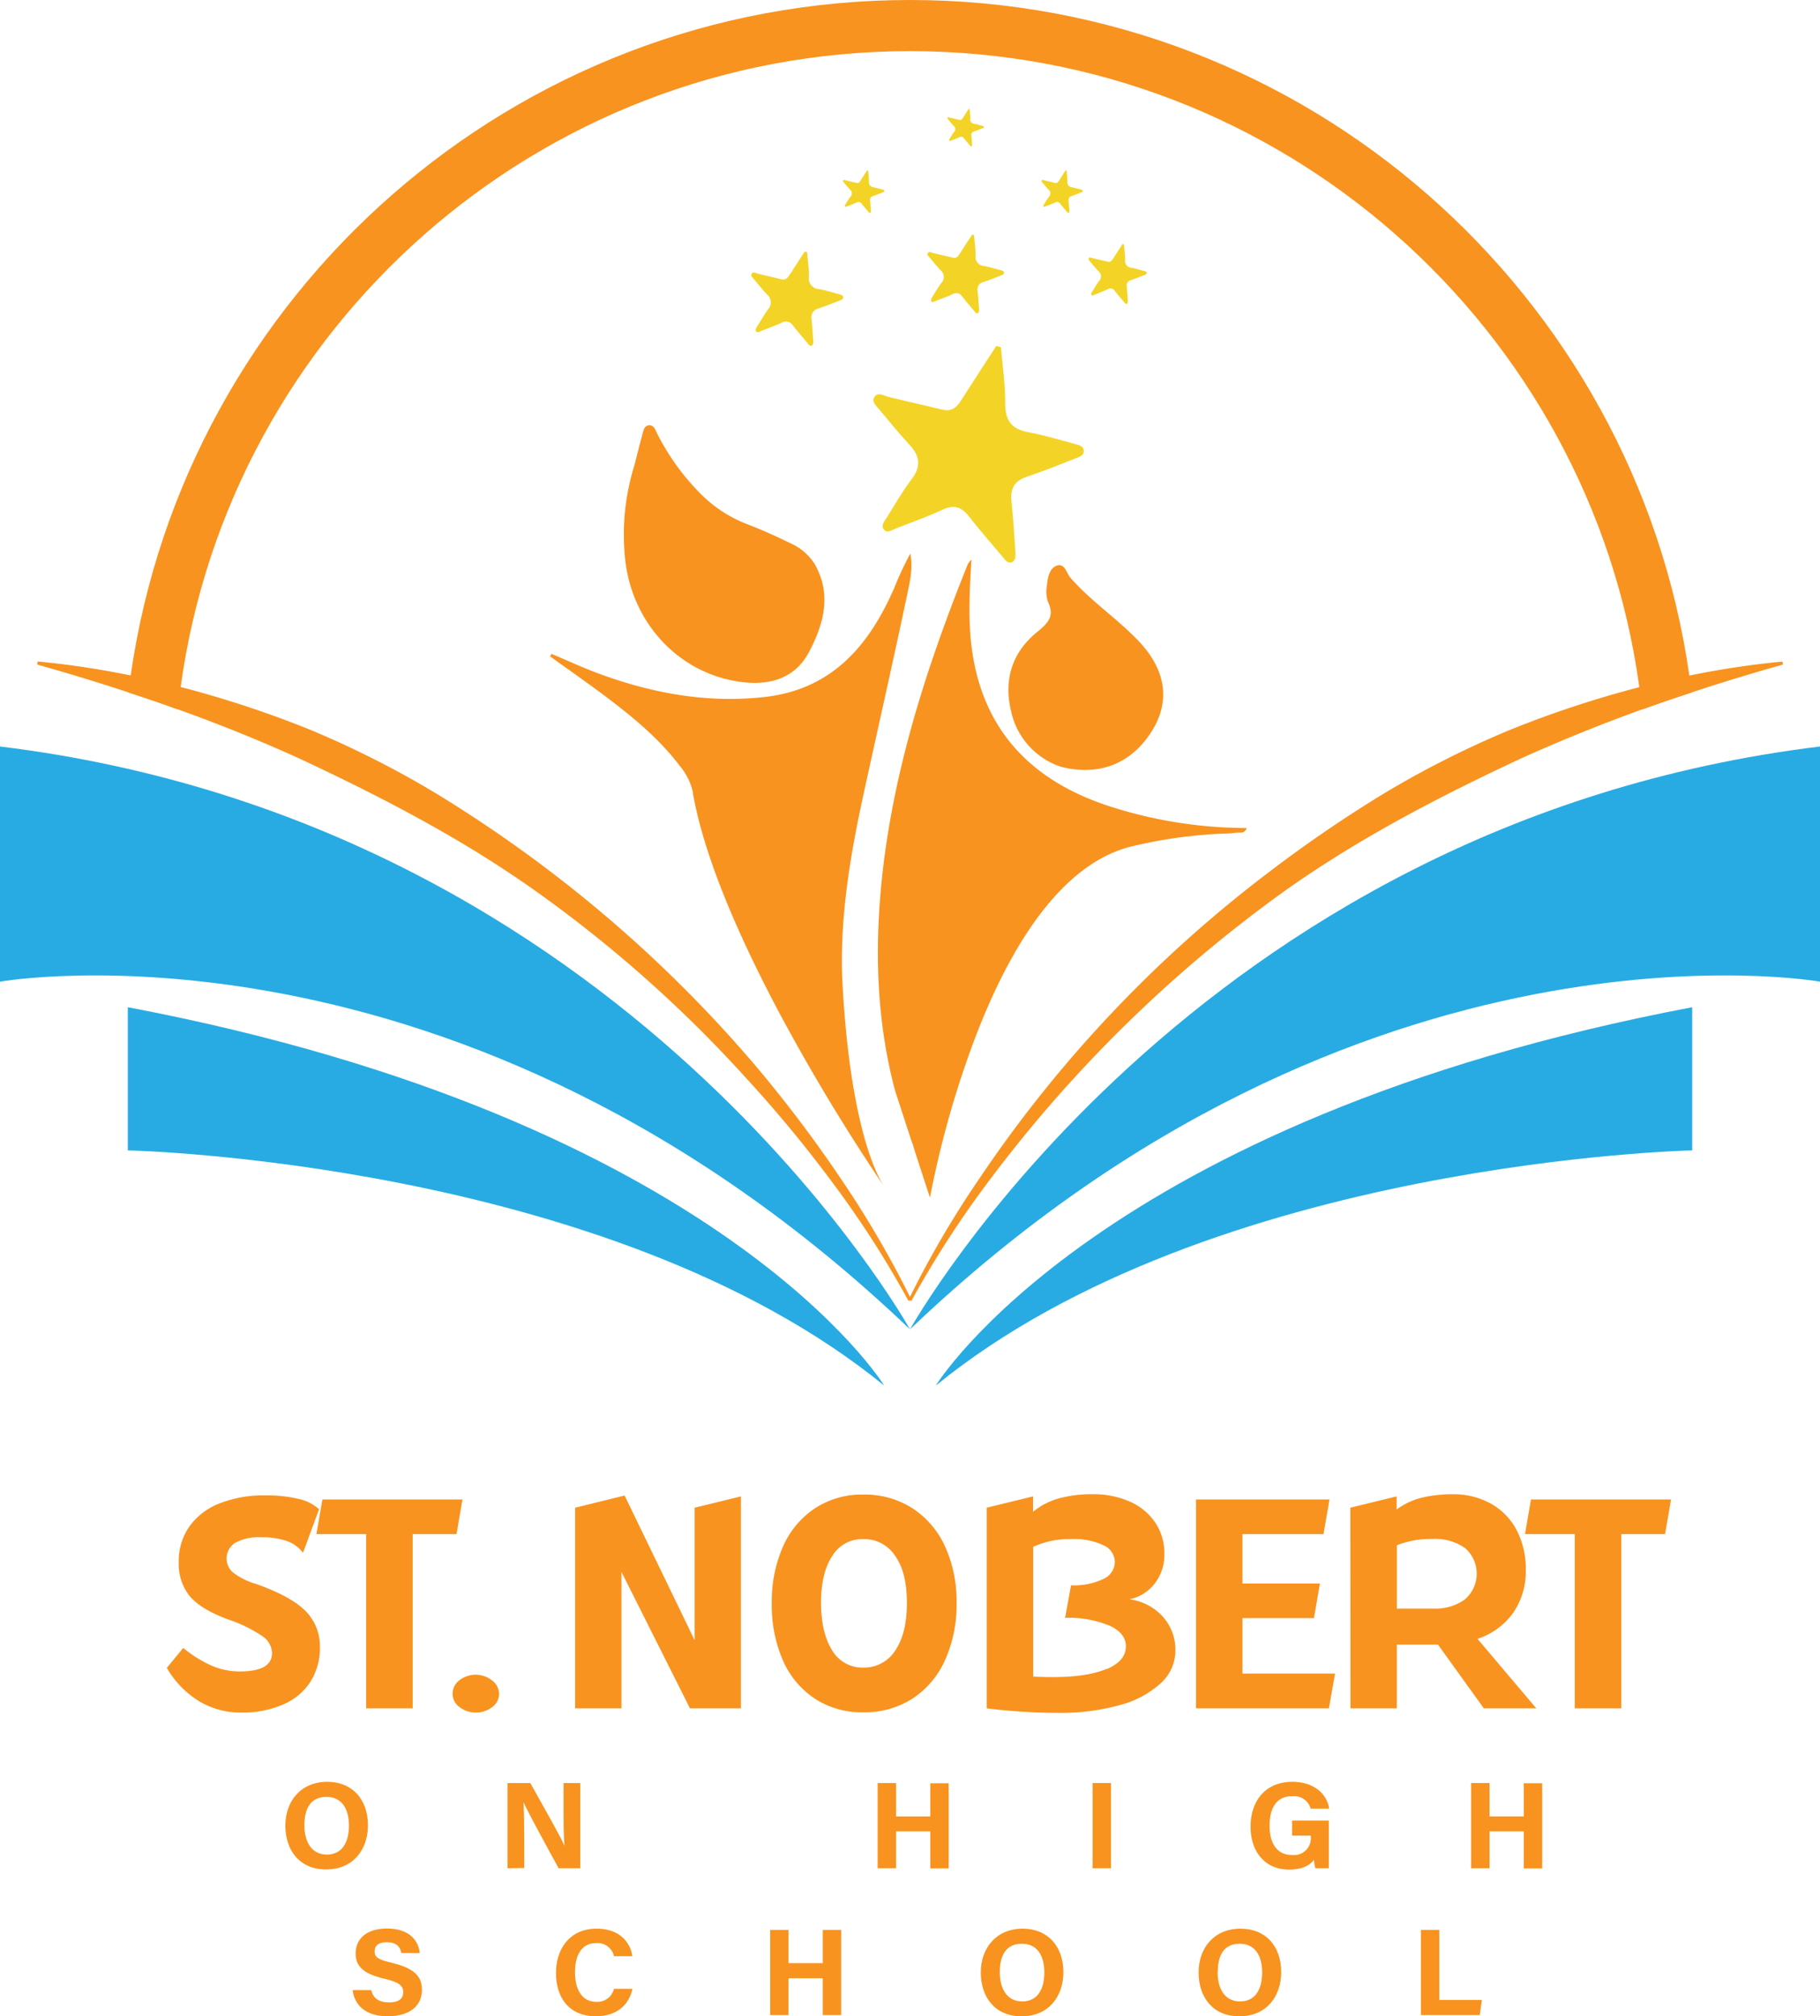 <svg xmlns="http://www.w3.org/2000/svg" viewBox="0 0 353.72 391.84"><defs><style>.cls-1{fill:#f8931f;}.cls-2{fill:#28abe3;}.cls-3{fill:#f3d426;}</style></defs><title>logo-web</title><g id="Layer_2" data-name="Layer 2"><g id="Layer_1-2" data-name="Layer 1"><path class="cls-1" d="M71.51,354.73c0,4.6-2.76,8.57-8.14,8.57-5.19,0-7.91-3.78-7.91-8.52s3-8.51,8.15-8.51C68.45,346.27,71.51,349.66,71.51,354.73Zm-12.35,0c0,3.23,1.42,5.68,4.35,5.68,3.18,0,4.31-2.67,4.31-5.62,0-3.13-1.28-5.59-4.37-5.59S59.16,351.49,59.16,354.71Z"/><path class="cls-1" d="M98.64,363.06V346.51h4.43c2.07,3.72,5.89,10.42,6.65,12.22h0c-.19-1.73-.19-4.6-.19-7.32v-4.9h3.25v16.55h-4.21c-1.78-3.24-6-10.93-6.83-12.85h0c.11,1.45.15,4.85.15,7.81v5Z"/><path class="cls-1" d="M170.57,346.51h3.58V353h6.65v-6.45h3.58v16.55H180.8V355.9h-6.65v7.16h-3.58Z"/><path class="cls-1" d="M215.93,346.51v16.55h-3.58V346.51Z"/><path class="cls-1" d="M258.26,363.06h-2.62a8.67,8.67,0,0,1-.27-1.63c-.92,1.23-2.54,1.9-4.84,1.9-4.8,0-7.48-3.63-7.48-8.34,0-5,2.89-8.72,8.11-8.72,4.25,0,6.76,2.4,7.16,5.22h-3.58a3.37,3.37,0,0,0-3.63-2.42c-3.4,0-4.37,2.85-4.37,5.76s1.11,5.66,4.39,5.66a3.27,3.27,0,0,0,3.62-3.61v-.15h-3.63V353.8h7.14Z"/><path class="cls-1" d="M285.91,346.51h3.58V353h6.66v-6.45h3.58v16.55h-3.58V355.9h-6.66v7.16h-3.58Z"/><path class="cls-1" d="M72.16,386.75c.37,1.66,1.57,2.39,3.48,2.39s2.73-.76,2.73-2-.8-1.93-3.63-2.59c-4.5-1.05-5.62-2.69-5.62-4.93,0-2.88,2.16-4.84,6.08-4.84,4.39,0,6.14,2.36,6.38,4.78H78c-.17-1-.73-2.12-2.87-2.12-1.45,0-2.32.6-2.32,1.77s.7,1.62,3.37,2.24C81,382.62,82,384.41,82,386.74c0,3-2.29,5.09-6.66,5.09-4.2,0-6.41-2.06-6.81-5.08Z"/><path class="cls-1" d="M122.92,386.5c-.66,3.08-3,5.33-7.13,5.33-5.25,0-7.73-3.71-7.73-8.42,0-4.53,2.56-8.6,7.9-8.6,4.4,0,6.54,2.59,6.94,5.35h-3.57a3.26,3.26,0,0,0-3.49-2.54c-3,0-4.09,2.65-4.09,5.66,0,2.8,1,5.75,4.19,5.75a3.29,3.29,0,0,0,3.38-2.53Z"/><path class="cls-1" d="M149.68,375.05h3.57v6.46h6.66v-6.46h3.58V391.6h-3.58v-7.16h-6.66v7.16h-3.57Z"/><path class="cls-1" d="M206.67,383.27c0,4.6-2.77,8.57-8.14,8.57-5.19,0-7.91-3.77-7.91-8.52s3-8.51,8.14-8.51C203.6,374.81,206.67,378.2,206.67,383.27Zm-12.36,0c0,3.23,1.42,5.68,4.35,5.68,3.19,0,4.31-2.67,4.31-5.62,0-3.13-1.28-5.59-4.36-5.59S194.31,380,194.31,383.25Z"/><path class="cls-1" d="M249,383.27c0,4.6-2.77,8.57-8.14,8.57-5.19,0-7.91-3.77-7.91-8.52s3-8.51,8.14-8.51C246,374.81,249,378.2,249,383.27Zm-12.36,0c0,3.23,1.42,5.68,4.35,5.68,3.19,0,4.31-2.67,4.31-5.62,0-3.13-1.28-5.59-4.36-5.59S236.67,380,236.67,383.25Z"/><path class="cls-1" d="M276.16,375.05h3.57v13.62H288l-.41,2.93H276.16Z"/><path class="cls-1" d="M38.62,330.56a18.42,18.42,0,0,1-6.2-6.43l3.19-3.88a23.89,23.89,0,0,0,5.44,3.41,13.69,13.69,0,0,0,5.56,1.16c4.17,0,6.26-1.19,6.26-3.59A4.11,4.11,0,0,0,51.05,318a27.82,27.82,0,0,0-6.75-3.3c-3.56-1.31-6-2.83-7.45-4.54a10,10,0,0,1-2.11-6.58,11.7,11.7,0,0,1,2-6.83,12.84,12.84,0,0,1,5.85-4.55,23.27,23.27,0,0,1,9-1.59,26.13,26.13,0,0,1,6.48.69,8.5,8.5,0,0,1,3.94,2l-3.12,8.46a6.58,6.58,0,0,0-3.08-2.26,14.51,14.51,0,0,0-5.09-.75,9.45,9.45,0,0,0-5,1.07,3.61,3.61,0,0,0-.52,5.7,13.07,13.07,0,0,0,4.46,2.26q6.88,2.43,9.7,5.27a9.67,9.67,0,0,1,2.81,7.07,12.16,12.16,0,0,1-1.83,6.69,11.78,11.78,0,0,1-5.3,4.43,19.76,19.76,0,0,1-8.16,1.57A15.55,15.55,0,0,1,38.62,330.56Z"/><path class="cls-1" d="M71.17,332V298.12H61.5l1.16-6.72H89.88l-1.15,6.72H80.21V332Z"/><path class="cls-1" d="M89.25,326.56a5.16,5.16,0,0,1,6.37,0A3.28,3.28,0,0,1,97,329.17a3.19,3.19,0,0,1-1.33,2.57,5.24,5.24,0,0,1-6.37,0,3.2,3.2,0,0,1-1.34-2.57A3.29,3.29,0,0,1,89.25,326.56Z"/><path class="cls-1" d="M111.78,332V293l9.61-2.37L135,318.74V293l9-2.2V332h-9.9l-13.32-26.53V332Z"/><path class="cls-1" d="M158.38,330.12a17.13,17.13,0,0,1-6.23-7.47A26.76,26.76,0,0,1,150,311.5a26.27,26.27,0,0,1,2.2-11,17.25,17.25,0,0,1,6.23-7.41,16.65,16.65,0,0,1,9.35-2.64,17.16,17.16,0,0,1,9.53,2.64,17.49,17.49,0,0,1,6.35,7.41,25.67,25.67,0,0,1,2.25,11,26.15,26.15,0,0,1-2.25,11.15,17.37,17.37,0,0,1-6.35,7.47,17.16,17.16,0,0,1-9.53,2.64A16.65,16.65,0,0,1,158.38,330.12ZM174,320.74q2.26-3.33,2.26-9.24T174,302.4a7.18,7.18,0,0,0-6.26-3.3,6.81,6.81,0,0,0-6,3.3q-2.18,3.32-2.17,9.1t2.17,9.24a6.8,6.8,0,0,0,6,3.33A7.16,7.16,0,0,0,174,320.74Z"/><path class="cls-1" d="M191.77,332V293l9-2.2v3a13.71,13.71,0,0,1,5.1-2.63,24.24,24.24,0,0,1,6.43-.79,17.45,17.45,0,0,1,7.32,1.45,11.47,11.47,0,0,1,4.9,4.06A10.67,10.67,0,0,1,226.3,302a9.08,9.08,0,0,1-1.86,5.71,8.29,8.29,0,0,1-4.92,3.09,10.58,10.58,0,0,1,6.49,3.39,9.62,9.62,0,0,1,2.43,6.58,8.59,8.59,0,0,1-2.84,6.34,19,19,0,0,1-8,4.26,42.88,42.88,0,0,1-11.93,1.5A117.07,117.07,0,0,1,191.77,332Zm23.29-7.62q3.76-1.59,3.76-4.43,0-2.55-3.12-4A20.9,20.9,0,0,0,207,314.4l1.16-6.32a13.18,13.18,0,0,0,6.25-1.22,3.67,3.67,0,0,0,2.26-3.3,3.61,3.61,0,0,0-2.23-3.27,13.29,13.29,0,0,0-6.17-1.19,16.92,16.92,0,0,0-7.47,1.51v25.2c.89.07,2.16.11,3.82.11Q211.29,325.92,215.06,324.33Z"/><path class="cls-1" d="M232.44,332V291.4h25.95l-1.16,6.72H241.47v9.61h15.06l-1.16,6.72h-13.9v10.78h18L258.27,332Z"/><path class="cls-1" d="M262.44,293l9-2.2v2.55a13.66,13.66,0,0,1,4.86-2.29,25.17,25.17,0,0,1,6-.67,14.93,14.93,0,0,1,7.47,1.83,12.56,12.56,0,0,1,5,5.15,16.28,16.28,0,0,1,1.77,7.74,14.09,14.09,0,0,1-2.49,8.37,13.65,13.65,0,0,1-6.9,5L298.59,332h-10.2l-8.92-12.4h-8V332h-9Zm22.3,17.78a6.58,6.58,0,0,0,0-9.93,10,10,0,0,0-6.31-1.77,17.93,17.93,0,0,0-6.95,1.22V312.6h6.95A9.87,9.87,0,0,0,284.74,310.8Z"/><path class="cls-1" d="M306.06,332V298.12h-9.67l1.15-6.72h27.23l-1.16,6.72H315.1V332Z"/><path class="cls-2" d="M0,145.07v45.7s89.42-15.89,176.86,67.57C176.86,258.34,122.21,160,0,145.07Z"/><path class="cls-2" d="M24.84,195.74v27.82s93.4,2,147,45.71C171.89,269.27,140.1,217.6,24.84,195.74Z"/><path class="cls-2" d="M353.72,145.07v45.7s-89.43-15.89-176.86,67.57C176.86,258.34,231.5,160,353.72,145.07Z"/><path class="cls-2" d="M328.88,195.74v27.82s-93.4,2-147,45.71C181.83,269.27,213.62,217.6,328.88,195.74Z"/><path class="cls-1" d="M328.76,134.57q-4.86,1.58-9.62,3.3-.24-2.18-.54-4.35C309.07,63.81,249.13,9.94,176.86,9.94S44.65,63.81,35.11,133.52c-.19,1.45-.37,2.9-.53,4.35q-4.77-1.73-9.62-3.3c.12-1.11.28-2.21.44-3.3C36,57.15,99.86,0,176.86,0S317.75,57.15,328.32,131.27C328.48,132.36,328.64,133.46,328.76,134.57Z"/><path class="cls-1" d="M242.3,160.91c-.45,1.25-1.41.79-2.13.92a17.69,17.69,0,0,1-2.31.17,91.13,91.13,0,0,0-19,2.76l-.15.06c-5.24,1.61-9.87,5.06-13.91,9.61-6.4,7.18-11.35,17.07-15.06,26.68a188.58,188.58,0,0,0-9,31.63l-2.94-9,0-.06-.42-1.33-.27-.74L174,212.1c-3.43-12.78-4-25.89-2.81-39.21,2-22,8.7-42.82,16.89-63.21a5.34,5.34,0,0,1,.72-.94c-.36,6.12-.71,12.06.16,17.94,2.31,15.64,11.84,25.11,26.38,29.91A86.79,86.79,0,0,0,242.3,160.91Z"/><path class="cls-1" d="M123.29,90.45c.52-2,1-4,1.57-6.07.19-.72.34-1.65,1.27-1.73s1.22.85,1.54,1.5a45.7,45.7,0,0,0,8.88,12.19,25.79,25.79,0,0,0,8.83,5.59c2.76,1.07,5.48,2.28,8.13,3.59a10.77,10.77,0,0,1,4.77,4c3.45,5.94,1.82,11.8-1.08,17.25-2.61,4.9-7.3,6.41-12.66,5.82-12.07-1.33-21.48-11-23-23.54A45.25,45.25,0,0,1,123.29,90.45Z"/><path class="cls-1" d="M206.16,149a14.61,14.61,0,0,1-9.66-10.82c-1.46-6.12.21-11.4,5.07-15.36,2.08-1.7,3.48-3.07,2.09-5.88a6.56,6.56,0,0,1-.17-3.26c.13-1.43.47-3.16,1.77-3.71,1.63-.68,2,1.35,2.72,2.24,4.06,4.68,9.3,8.07,13.51,12.58,5,5.38,5.94,11.2,2.65,16.83C220.3,148.15,213.92,151,206.16,149Z"/><path class="cls-3" d="M194.53,67.47c.3,3.65.87,7.3.83,10.94,0,3.39,1.29,5,4.56,5.6,3,.54,6,1.48,9,2.27.73.19,1.65.4,1.72,1.3s-.85,1.21-1.54,1.48c-3.18,1.24-6.34,2.53-9.57,3.6-2.43.81-3.2,2.35-2.95,4.77.33,3.27.56,6.56.77,9.85,0,.74.08,1.72-.73,2s-1.34-.56-1.81-1.13c-2.21-2.59-4.44-5.17-6.54-7.85-1.45-1.85-2.95-2.25-5.13-1.23-2.88,1.35-5.89,2.41-8.86,3.56-.79.3-1.8,1.07-2.44.34-.78-.88.17-1.84.67-2.65,1.51-2.43,2.93-4.92,4.66-7.19,1.9-2.48,1.62-4.52-.41-6.7s-3.89-4.48-5.79-6.76c-.6-.73-1.67-1.53-1-2.54s1.76-.26,2.69,0c3.52.85,7,1.65,10.56,2.49,2.07.5,3-.87,3.89-2.3,2.15-3.38,4.34-6.73,6.52-10.09Z"/><path class="cls-1" d="M171.63,230.29a385.12,385.12,0,0,1-20.12-33.36c-7.4-13.92-14.58-29.85-16.85-42.83a1.5,1.5,0,0,1,0-.2l0,0a12.11,12.11,0,0,0-2.54-5.06c-3.84-5.07-8.62-9.07-13.6-12.87-3.8-2.89-7.73-5.62-11.62-8.42a4.09,4.09,0,0,1,.29-.48c3.2,1.35,6.36,2.81,9.63,4,10.12,3.67,20.53,5.57,31.38,4.43,13.26-1.35,20.57-9.78,25.53-21.08a64.85,64.85,0,0,1,3.19-6.84c.57,2.83-.1,5.54-.65,8.18-2.73,12.91-5.64,25.77-8.46,38.66-2.73,12.57-4.83,25.16-4,38,0,0,0,.24.05.68a11,11,0,0,0,.07,1.12c.06,1.07.18,2.59.34,4.41C165,207.17,167,222.37,171.63,230.29Z"/><path class="cls-1" d="M177.12,252.57l-.26.14-.28.12A191.58,191.58,0,0,0,162,230.09a252.47,252.47,0,0,0-17.21-20.82,252.14,252.14,0,0,0-40.16-35.73c-14.59-10.45-30.53-18.7-46.7-26.25-7.63-3.46-15.4-6.58-23.31-9.42q-4.77-1.73-9.62-3.3-8.79-2.9-17.77-5.42l.1-.6a170.11,170.11,0,0,1,18.11,2.72c3.26.66,6.48,1.39,9.71,2.25a204.3,204.3,0,0,1,25.14,8.3A187.7,187.7,0,0,1,84.77,154.2a262.29,262.29,0,0,1,22.64,15.5A256.19,256.19,0,0,1,147,207.3a254.51,254.51,0,0,1,16.42,21.76,195.29,195.29,0,0,1,13.45,23C176.94,252.21,177,252.39,177.12,252.57Z"/><path class="cls-1" d="M346.52,129.15q-9,2.52-17.76,5.42-4.86,1.58-9.62,3.3c-7.91,2.84-15.68,6-23.31,9.42-16.17,7.55-32.11,15.8-46.7,26.25a264.37,264.37,0,0,0-57.37,56.55,194.3,194.3,0,0,0-14.64,22.74l-.26-.12-.28-.14c.08-.18.18-.36.28-.54,0,0,0,0,0,0a190.74,190.74,0,0,1,13.45-22.95,249,249,0,0,1,56-59.36,260.6,260.6,0,0,1,22.63-15.5,187.82,187.82,0,0,1,24.53-12.38,204.72,204.72,0,0,1,25.13-8.3c3.24-.86,6.46-1.59,9.72-2.25a169.93,169.93,0,0,1,18.1-2.72Z"/><path class="cls-3" d="M156.86,49c.13,1.58.38,3.17.36,4.76a2.09,2.09,0,0,0,2,2.43c1.32.24,2.6.65,3.9,1,.32.09.72.18.75.57s-.37.53-.67.65c-1.39.53-2.76,1.09-4.17,1.56A1.71,1.71,0,0,0,157.73,62c.14,1.42.24,2.85.33,4.28,0,.33,0,.75-.32.89s-.58-.24-.79-.49c-.95-1.13-1.93-2.25-2.84-3.42a1.6,1.6,0,0,0-2.23-.53c-1.26.59-2.57,1.05-3.86,1.55-.34.13-.78.46-1.06.15s.08-.81.29-1.16c.66-1,1.28-2.14,2-3.13a2,2,0,0,0-.18-2.92c-.88-.94-1.69-1.94-2.52-2.94-.26-.31-.73-.66-.45-1.1s.77-.12,1.17,0l4.6,1.09c.9.21,1.29-.38,1.69-1,.94-1.47,1.89-2.92,2.84-4.39Z"/><path class="cls-3" d="M189.3,45.69c.11,1.32.32,2.65.3,4a1.76,1.76,0,0,0,1.66,2c1.09.2,2.16.54,3.24.82.27.07.6.15.63.47s-.31.45-.56.54c-1.15.45-2.3.92-3.47,1.31A1.43,1.43,0,0,0,190,56.56c.13,1.19.21,2.38.29,3.57,0,.27,0,.63-.27.74s-.49-.2-.66-.41c-.8-.94-1.61-1.87-2.37-2.85a1.33,1.33,0,0,0-1.86-.44c-1,.49-2.14.87-3.21,1.29-.29.11-.66.39-.89.12s.06-.67.24-1c.55-.88,1.07-1.78,1.7-2.61a1.66,1.66,0,0,0-.15-2.43c-.74-.79-1.42-1.62-2.1-2.45-.22-.26-.61-.55-.38-.92s.64-.1,1,0l3.83.9c.75.18,1.08-.32,1.41-.84.78-1.22,1.58-2.44,2.37-3.66Z"/><path class="cls-3" d="M218.43,47.49c.09,1,.25,2,.24,3a1.33,1.33,0,0,0,1.26,1.55c.83.15,1.65.41,2.47.63.2.05.46.11.47.36s-.23.33-.42.41c-.88.34-1.75.7-2.65,1a1.09,1.09,0,0,0-.81,1.32c.09.91.15,1.82.21,2.72,0,.21,0,.48-.2.57s-.37-.16-.5-.31c-.61-.72-1.23-1.43-1.81-2.17a1,1,0,0,0-1.42-.34c-.79.37-1.63.66-2.45,1-.21.08-.49.3-.67.09s0-.51.18-.73c.42-.67.81-1.36,1.29-2a1.25,1.25,0,0,0-.11-1.85c-.56-.6-1.08-1.24-1.6-1.87-.17-.2-.46-.42-.29-.7s.49-.07.75,0c1,.24,1.94.46,2.92.69.57.14.82-.24,1.07-.64l1.8-2.79Z"/><path class="cls-3" d="M168.72,33.16c.06.71.17,1.43.16,2.14a1,1,0,0,0,.9,1.1c.59.11,1.17.29,1.75.44.14,0,.33.08.34.26s-.17.24-.3.29c-.63.24-1.25.5-1.88.71a.76.76,0,0,0-.58.93c.07.64.11,1.29.15,1.93,0,.15,0,.34-.14.4s-.26-.11-.36-.22c-.43-.51-.87-1-1.28-1.54a.72.72,0,0,0-1-.24c-.57.27-1.16.47-1.74.7-.16.06-.35.21-.48.07s0-.37.13-.52c.3-.48.58-1,.92-1.41a.91.91,0,0,0-.08-1.32c-.4-.42-.77-.88-1.14-1.32-.12-.15-.33-.3-.2-.5s.34-.05.53,0l2.07.49c.4.1.58-.17.76-.45.42-.66.85-1.32,1.28-2Z"/><path class="cls-3" d="M207.29,33.16c.06.71.17,1.43.17,2.14a.94.94,0,0,0,.89,1.1c.59.11,1.17.29,1.75.44.15,0,.33.08.34.26s-.16.24-.3.29c-.62.24-1.24.5-1.88.71a.78.78,0,0,0-.58.93c.07.64.11,1.29.16,1.93,0,.15,0,.34-.15.4s-.26-.11-.35-.22c-.43-.51-.87-1-1.28-1.54a.73.73,0,0,0-1-.24c-.57.27-1.16.47-1.74.7-.15.06-.35.21-.48.07s0-.37.14-.52a14.75,14.75,0,0,1,.91-1.41.9.9,0,0,0-.08-1.32c-.4-.42-.76-.88-1.14-1.32-.11-.15-.32-.3-.2-.5s.35-.05.53,0l2.07.49c.41.1.58-.17.76-.45.42-.66.85-1.32,1.28-2Z"/><path class="cls-3" d="M188.44,21.17c.06.63.15,1.26.15,1.89a.84.84,0,0,0,.79,1c.52.09,1,.25,1.54.39.13,0,.29.07.3.22s-.15.21-.27.26c-.54.21-1.09.44-1.65.62a.69.69,0,0,0-.51.83c.06.56.1,1.13.13,1.7,0,.13,0,.3-.12.35s-.24-.09-.32-.19c-.38-.45-.76-.89-1.13-1.36a.64.64,0,0,0-.89-.21c-.49.23-1,.42-1.53.61-.13.06-.31.19-.42.06s0-.32.12-.45a14.73,14.73,0,0,1,.8-1.25.79.79,0,0,0-.07-1.16c-.35-.37-.67-.77-1-1.17-.1-.12-.29-.26-.18-.44s.31,0,.47,0l1.82.43c.36.08.52-.15.68-.4.37-.58.75-1.16,1.12-1.75Z"/></g></g></svg>